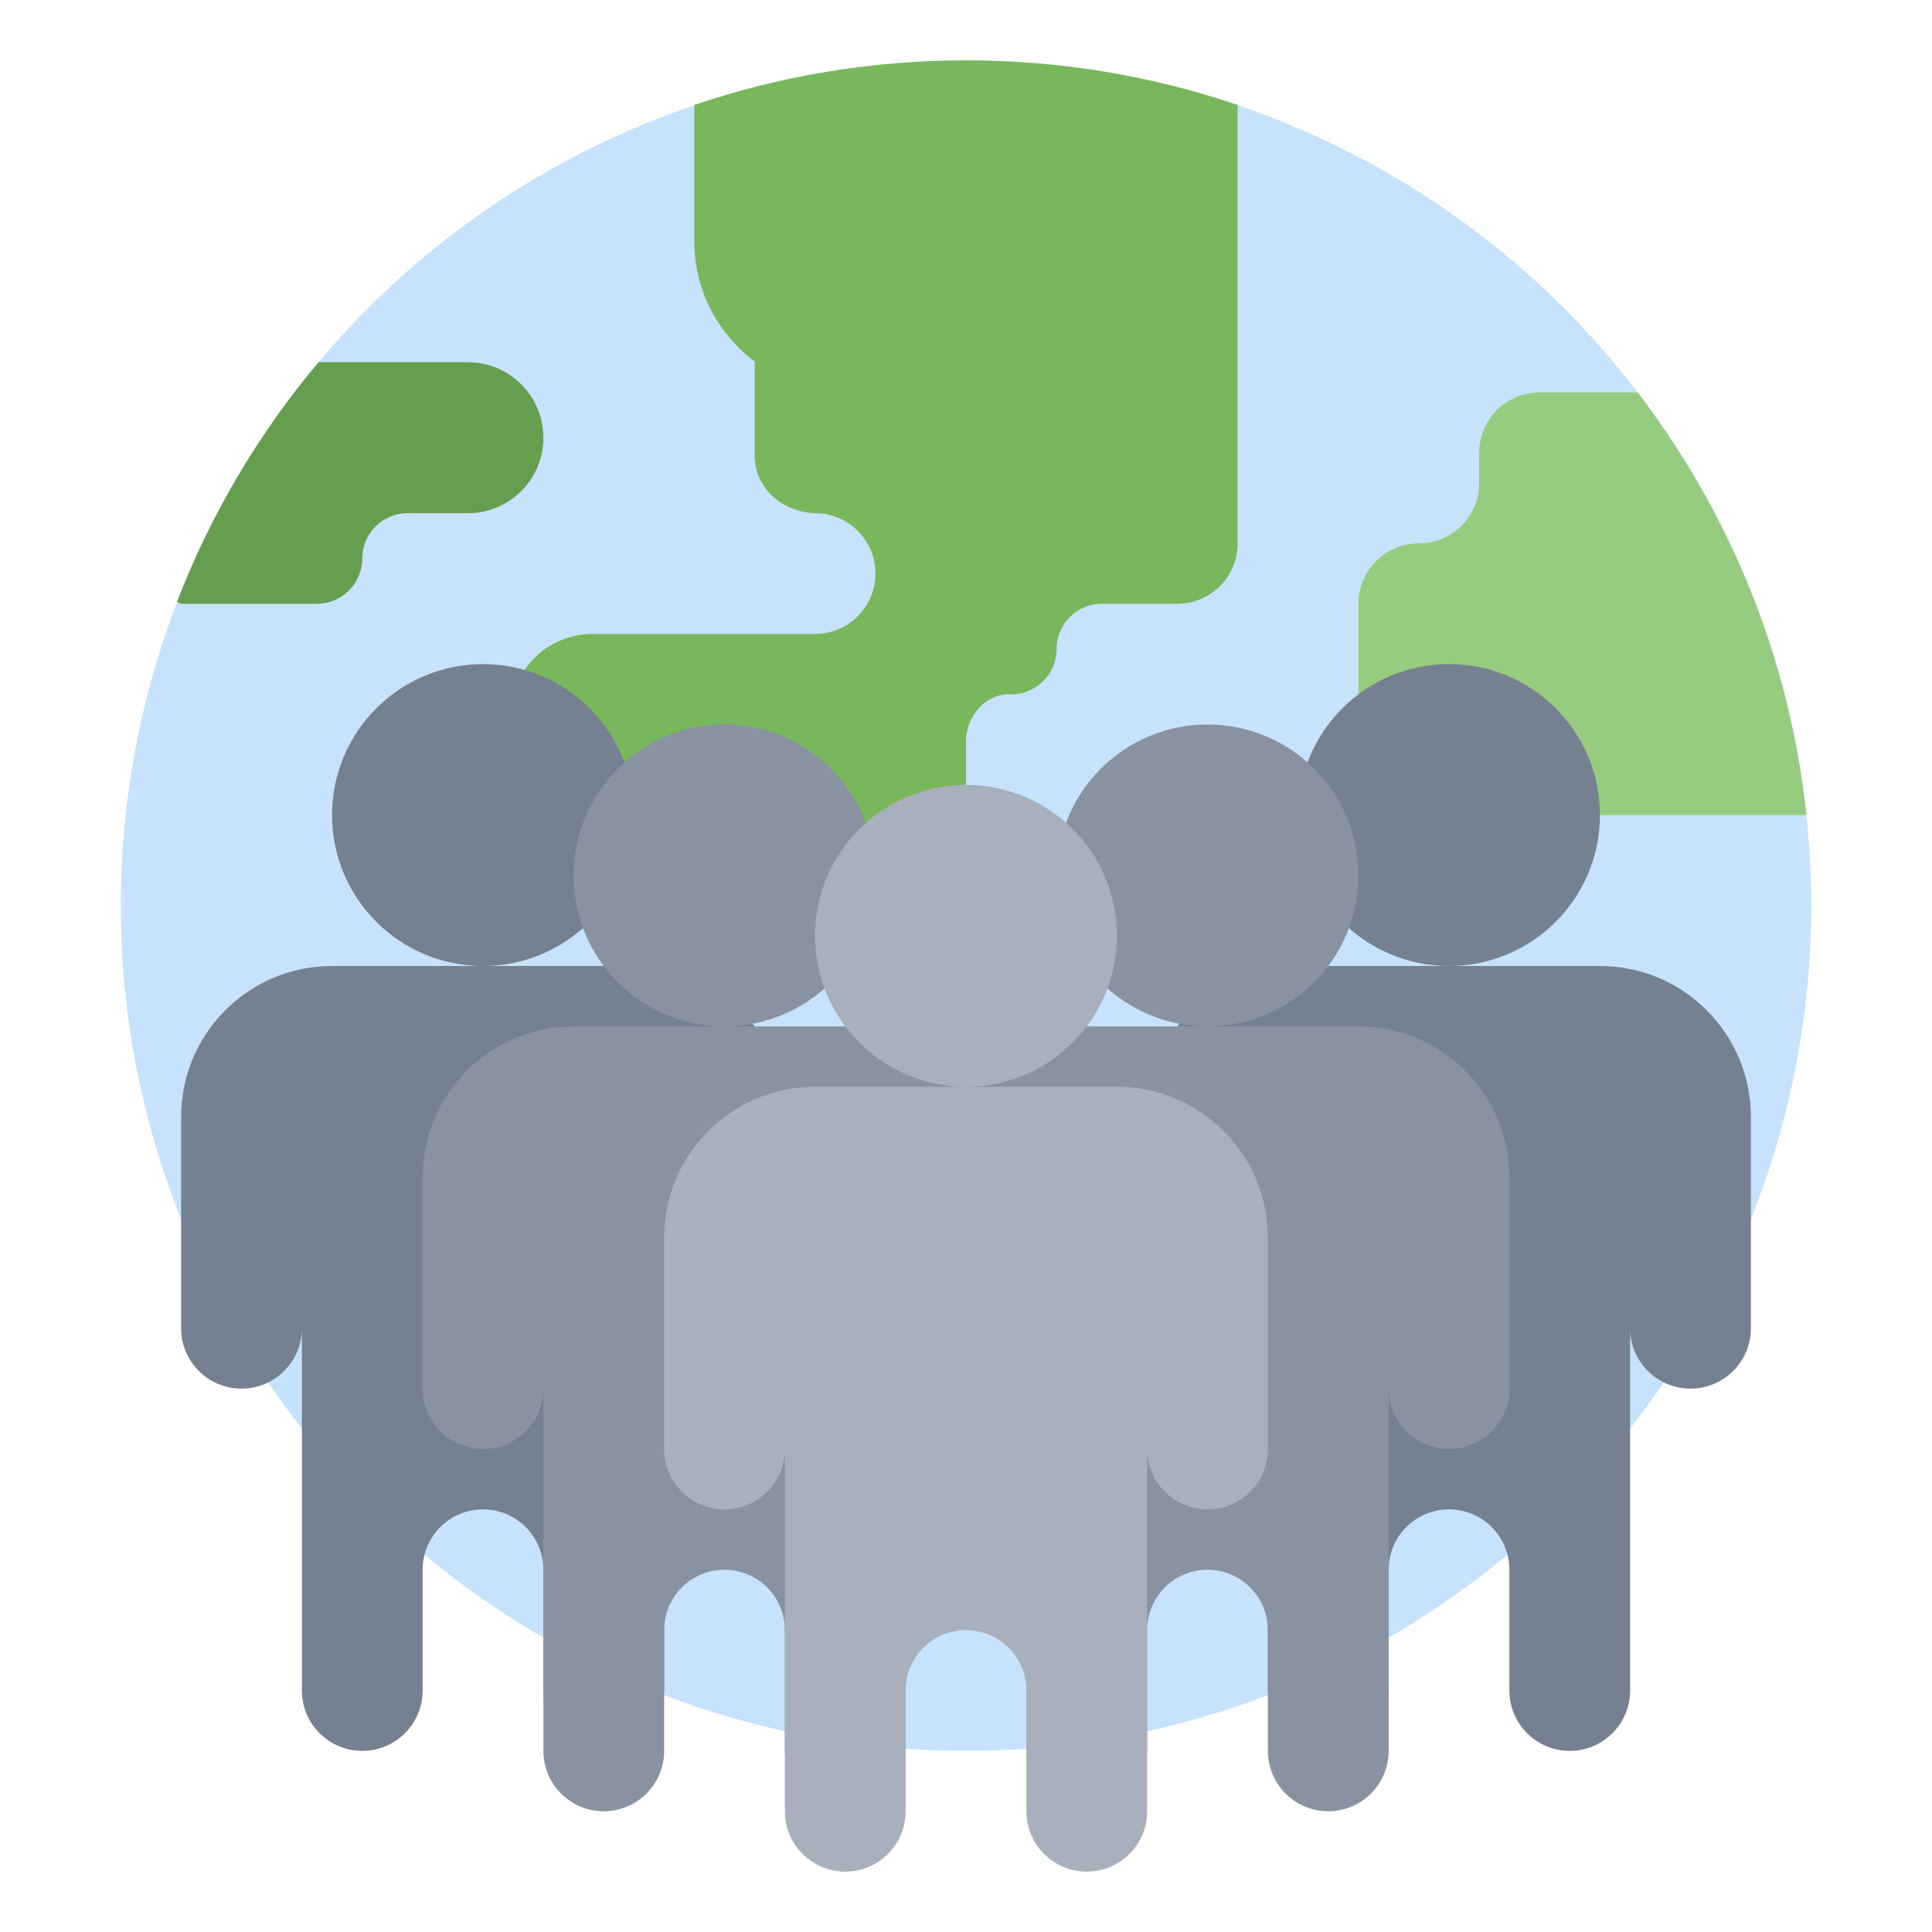 <svg id="Layer_3" enable-background="new 0 0 64 64" height="512" viewBox="0 0 64 64" width="512" xmlns="http://www.w3.org/2000/svg"><g><circle cx="32" cy="30" fill="#c7e2fc" r="28"/><path d="m5.859 19.946c1.122-2.915 2.717-5.595 4.692-7.946h4.949c1.381 0 2.5 1.119 2.5 2.5 0 1.381-1.119 2.5-2.5 2.5h-2c-.828 0-1.5.672-1.5 1.5 0 .828-.672 1.5-1.5 1.5h-4.5z" fill="#669e4f"/><path d="m59.841 27h-14.841v-7c0-1.105.895-2 2-2 1.105 0 2-.895 2-2v-1c0-1.105.895-2 2-2h3.25l-.066-.086c3.072 3.983 5.096 8.816 5.657 14.086z" fill="#96cc7f"/><path d="m23 3.478v4.522c0 1.63.792 3.065 2 3.977v3.102c0 1.109.932 1.898 2.041 1.921 1.085.022 1.959.909 1.959 2 0 1.105-.895 2-2 2h-7-.366c-.918 0-1.779.465-2.253 1.194v5.806h14.619v-3.442c0-.823.638-1.58 1.461-1.559.846.022 1.539-.657 1.539-1.499 0-.828.672-1.5 1.5-1.5h2.5c1.105 0 2-.895 2-2l-.001-14.522v-.001c-2.824-.957-5.851-1.477-8.999-1.477s-6.175.52-9 1.478z" fill="#78b75b"/><path d="m54 44v12c0 1.105-.895 2-2 2-1.105 0-2-.895-2-2v-4c0-1.105-.895-2-2-2-1.105 0-2 .895-2 2v4c0 1.105-.895 2-2 2-1.105 0-2-.895-2-2v-12c0 1.105-.895 2-2 2-1.105 0-2-.895-2-2v-7c0-2.761 2.239-5 5-5h10c2.761 0 5 2.239 5 5v7c0 1.105-.895 2-2 2-1.105 0-2-.895-2-2z" fill="#758190"/><circle cx="48" cy="27" fill="#758190" r="5"/><circle cx="40" cy="29" fill="#8892a0" r="5"/><path d="m46 46v12c0 1.105-.895 2-2 2-1.105 0-2-.895-2-2v-4c0-1.105-.895-2-2-2-1.105 0-2 .895-2 2v4c0 1.105-.895 2-2 2-1.105 0-2-.895-2-2v-12c0 1.105-.895 2-2 2-1.105 0-2-.895-2-2v-7c0-2.761 2.239-5 5-5h10c2.761 0 5 2.239 5 5v7c0 1.105-.895 2-2 2-1.105 0-2-.895-2-2z" fill="#8892a0"/><path d="m10 44v12c0 1.105.895 2 2 2 1.105 0 2-.895 2-2v-4c0-1.105.895-2 2-2 1.105 0 2 .895 2 2v4c0 1.105.895 2 2 2 1.105 0 2-.895 2-2v-12c0 1.105.895 2 2 2 1.105 0 2-.895 2-2v-7c0-2.761-2.239-5-5-5h-10c-2.761 0-5 2.239-5 5v7c0 1.105.895 2 2 2 1.105 0 2-.895 2-2z" fill="#758190"/><circle cx="16" cy="27" fill="#758190" r="5"/><circle cx="24" cy="29" fill="#8892a0" r="5"/><path d="m18 46v12c0 1.105.895 2 2 2 1.105 0 2-.895 2-2v-4c0-1.105.895-2 2-2 1.105 0 2 .895 2 2v4c0 1.105.895 2 2 2 1.105 0 2-.895 2-2v-12c0 1.105.895 2 2 2 1.105 0 2-.895 2-2v-7c0-2.761-2.239-5-5-5h-10c-2.761 0-5 2.239-5 5v7c0 1.105.895 2 2 2 1.105 0 2-.895 2-2z" fill="#8892a0"/><g fill="#a8b0bc"><path d="m38 48v12c0 1.105-.895 2-2 2-1.105 0-2-.895-2-2v-4c0-1.105-.895-2-2-2-1.105 0-2 .895-2 2v4c0 1.105-.895 2-2 2-1.105 0-2-.895-2-2v-12c0 1.105-.895 2-2 2-1.105 0-2-.895-2-2v-7c0-2.761 2.239-5 5-5h10c2.761 0 5 2.239 5 5v7c0 1.105-.895 2-2 2-1.105 0-2-.895-2-2z"/><circle cx="32" cy="31" r="5"/></g></g></svg>